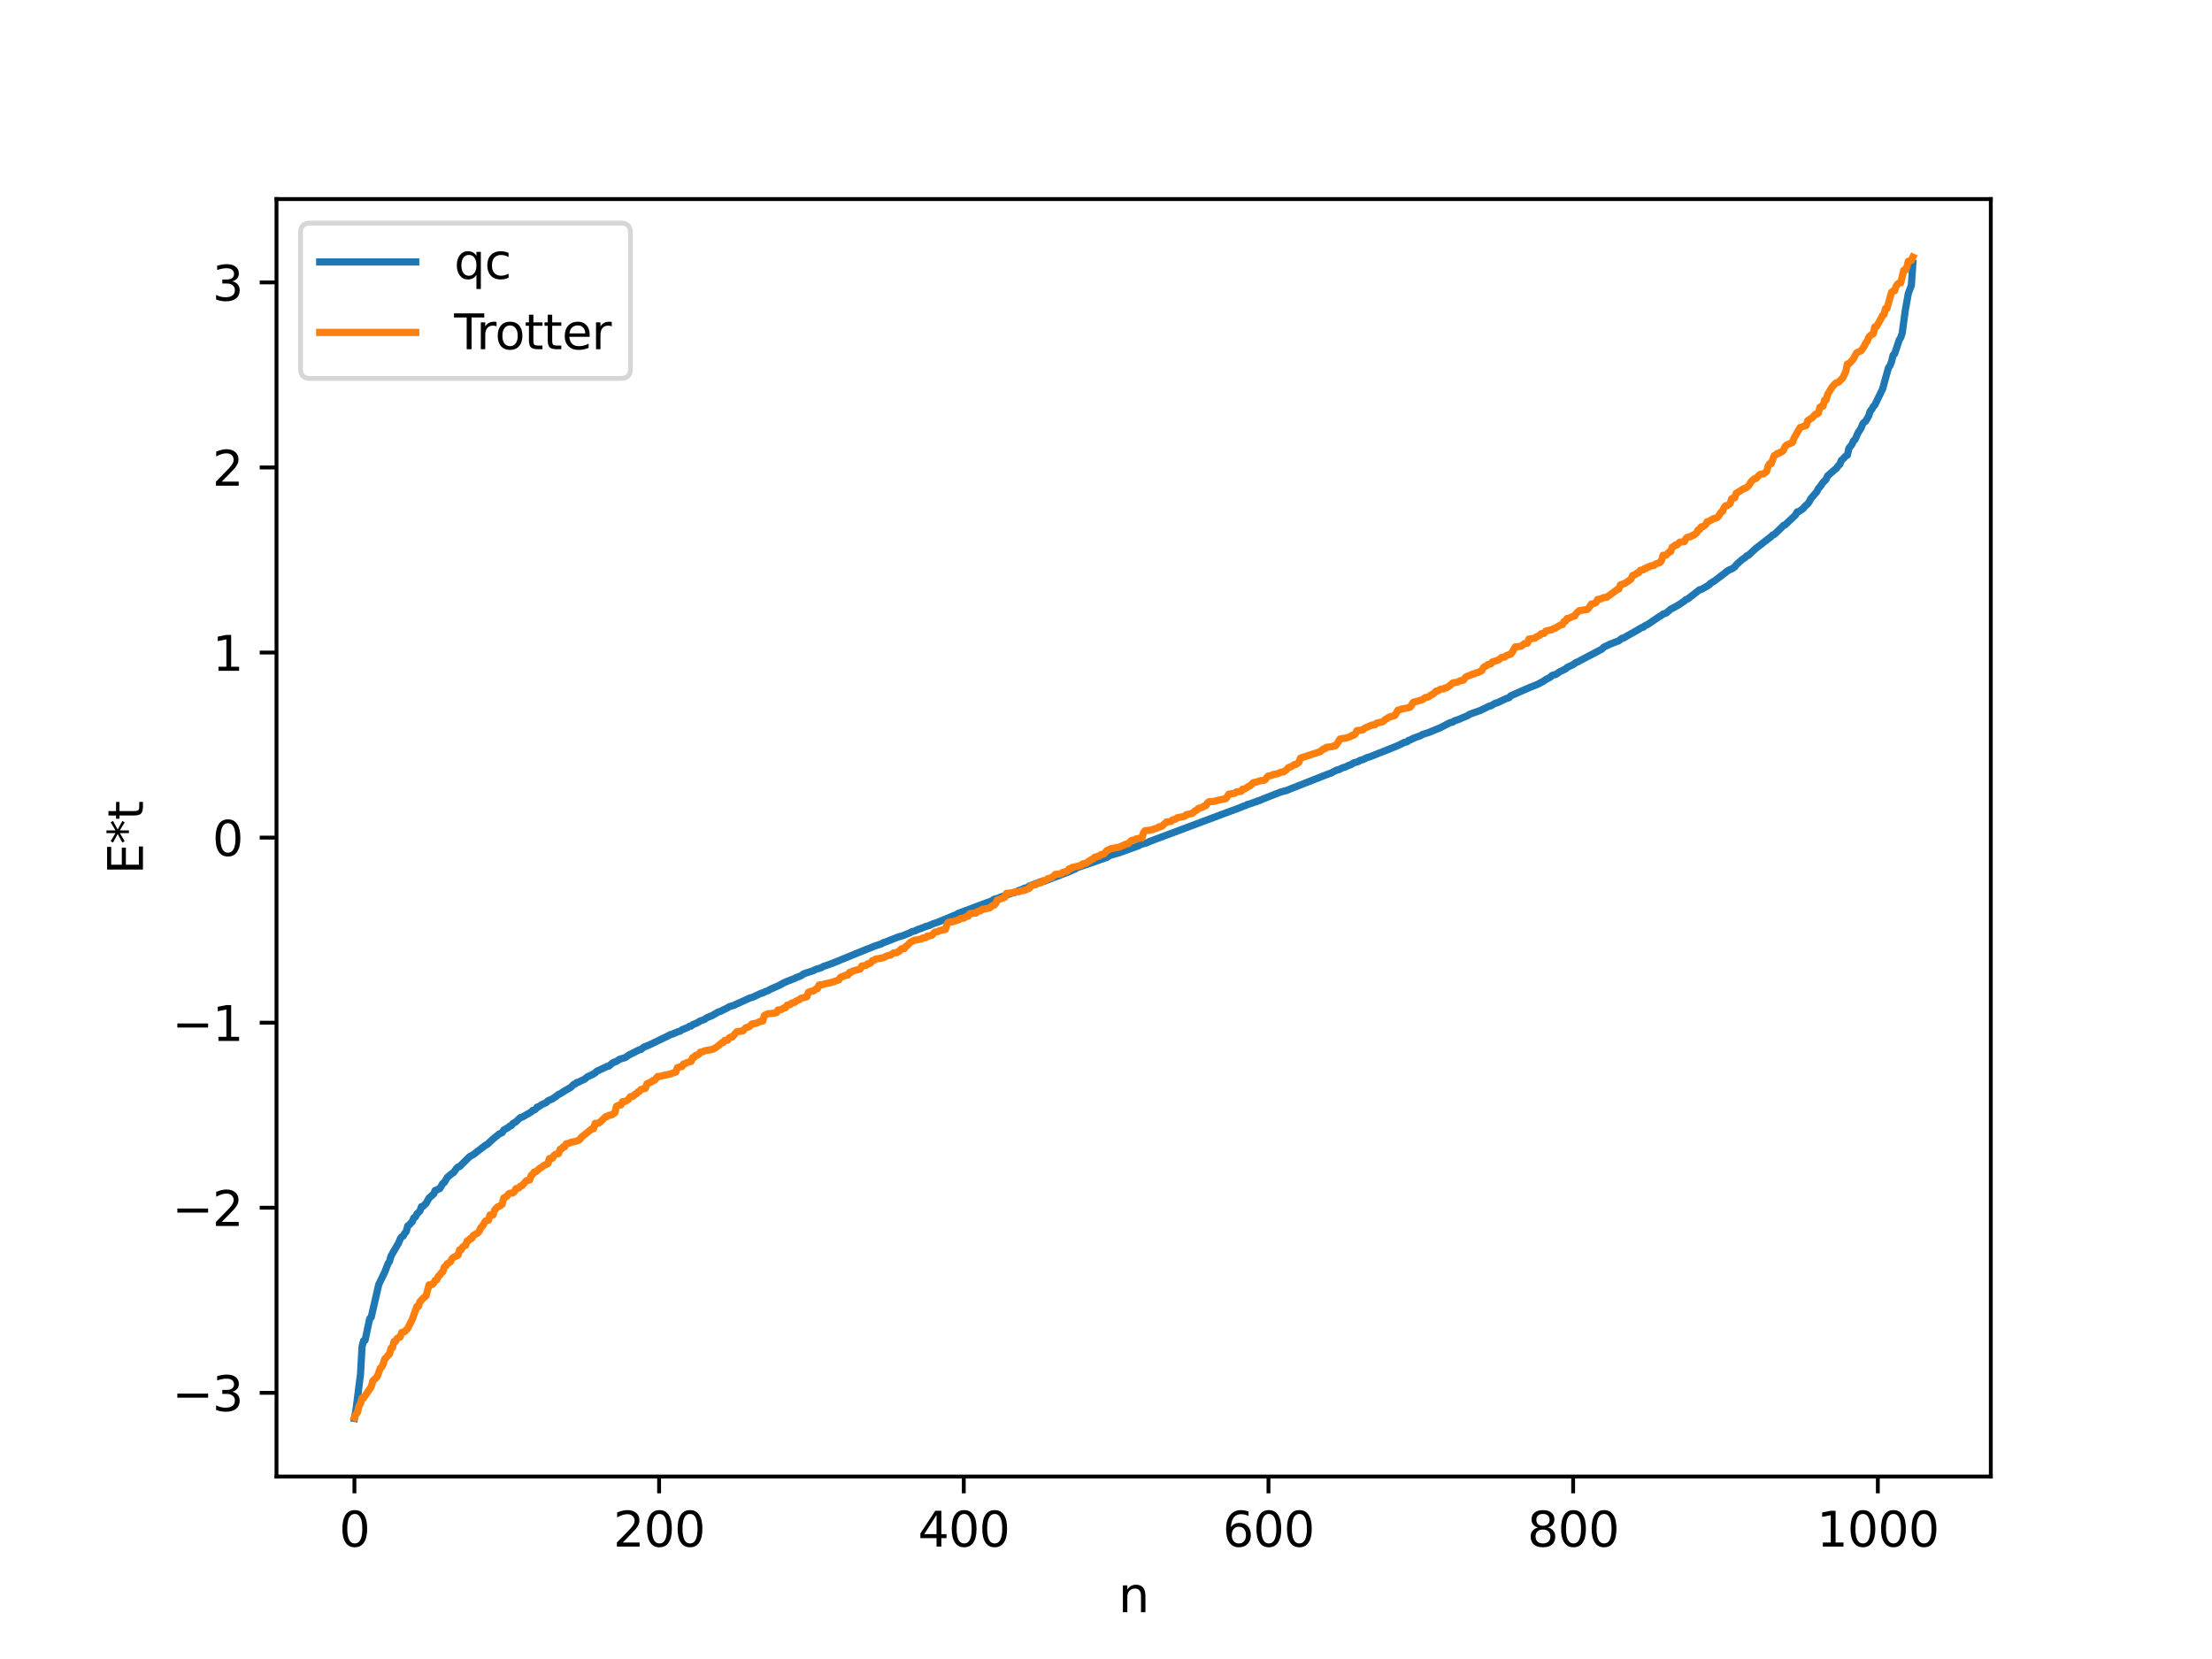 <?xml version="1.0" encoding="utf-8" standalone="no"?>
<!DOCTYPE svg PUBLIC "-//W3C//DTD SVG 1.1//EN"
  "http://www.w3.org/Graphics/SVG/1.1/DTD/svg11.dtd">
<svg xmlns:xlink="http://www.w3.org/1999/xlink" width="460.8pt" height="345.6pt" viewBox="0 0 460.8 345.6" xmlns="http://www.w3.org/2000/svg" version="1.1">
 <defs>
  <style type="text/css">*{stroke-linejoin: round; stroke-linecap: butt}</style>
 </defs>
 <g id="figure_1">
  <g id="patch_1">
   <path d="M 0 345.6 
L 460.8 345.6 
L 460.8 0 
L 0 0 
z
" style="fill: #ffffff"/>
  </g>
  <g id="axes_1">
   <g id="patch_2">
    <path d="M 57.6 307.584 
L 414.72 307.584 
L 414.72 41.472 
L 57.6 41.472 
z
" style="fill: #ffffff"/>
   </g>
   <g id="matplotlib.axis_1">
    <g id="xtick_1">
     <g id="line2d_1">
      <defs>
       <path id="m8d0aca787a" d="M 0 0 
L 0 3.5 
" style="stroke: #000000; stroke-width: 0.8"/>
      </defs>
      <g>
       <use xlink:href="#m8d0aca787a" x="73.833" y="307.584" style="stroke: #000000; stroke-width: 0.8"/>
      </g>
     </g>
     <g id="text_1">
      <!-- 0 -->
      <g transform="translate(70.651 322.182) scale(0.1 -0.1)">
       <defs>
        <path id="DejaVuSans-30" d="M 2034 4250 
Q 1547 4250 1301 3770 
Q 1056 3291 1056 2328 
Q 1056 1369 1301 889 
Q 1547 409 2034 409 
Q 2525 409 2770 889 
Q 3016 1369 3016 2328 
Q 3016 3291 2770 3770 
Q 2525 4250 2034 4250 
z
M 2034 4750 
Q 2819 4750 3233 4129 
Q 3647 3509 3647 2328 
Q 3647 1150 3233 529 
Q 2819 -91 2034 -91 
Q 1250 -91 836 529 
Q 422 1150 422 2328 
Q 422 3509 836 4129 
Q 1250 4750 2034 4750 
z
" transform="scale(0.016)"/>
       </defs>
       <use xlink:href="#DejaVuSans-30"/>
      </g>
     </g>
    </g>
    <g id="xtick_2">
     <g id="line2d_2">
      <g>
       <use xlink:href="#m8d0aca787a" x="137.304" y="307.584" style="stroke: #000000; stroke-width: 0.8"/>
      </g>
     </g>
     <g id="text_2">
      <!-- 200 -->
      <g transform="translate(127.76 322.182) scale(0.1 -0.1)">
       <defs>
        <path id="DejaVuSans-32" d="M 1228 531 
L 3431 531 
L 3431 0 
L 469 0 
L 469 531 
Q 828 903 1448 1529 
Q 2069 2156 2228 2338 
Q 2531 2678 2651 2914 
Q 2772 3150 2772 3378 
Q 2772 3750 2511 3984 
Q 2250 4219 1831 4219 
Q 1534 4219 1204 4116 
Q 875 4013 500 3803 
L 500 4441 
Q 881 4594 1212 4672 
Q 1544 4750 1819 4750 
Q 2544 4750 2975 4387 
Q 3406 4025 3406 3419 
Q 3406 3131 3298 2873 
Q 3191 2616 2906 2266 
Q 2828 2175 2409 1742 
Q 1991 1309 1228 531 
z
" transform="scale(0.016)"/>
       </defs>
       <use xlink:href="#DejaVuSans-32"/>
       <use xlink:href="#DejaVuSans-30" x="63.623"/>
       <use xlink:href="#DejaVuSans-30" x="127.246"/>
      </g>
     </g>
    </g>
    <g id="xtick_3">
     <g id="line2d_3">
      <g>
       <use xlink:href="#m8d0aca787a" x="200.775" y="307.584" style="stroke: #000000; stroke-width: 0.8"/>
      </g>
     </g>
     <g id="text_3">
      <!-- 400 -->
      <g transform="translate(191.231 322.182) scale(0.1 -0.1)">
       <defs>
        <path id="DejaVuSans-34" d="M 2419 4116 
L 825 1625 
L 2419 1625 
L 2419 4116 
z
M 2253 4666 
L 3047 4666 
L 3047 1625 
L 3713 1625 
L 3713 1100 
L 3047 1100 
L 3047 0 
L 2419 0 
L 2419 1100 
L 313 1100 
L 313 1709 
L 2253 4666 
z
" transform="scale(0.016)"/>
       </defs>
       <use xlink:href="#DejaVuSans-34"/>
       <use xlink:href="#DejaVuSans-30" x="63.623"/>
       <use xlink:href="#DejaVuSans-30" x="127.246"/>
      </g>
     </g>
    </g>
    <g id="xtick_4">
     <g id="line2d_4">
      <g>
       <use xlink:href="#m8d0aca787a" x="264.246" y="307.584" style="stroke: #000000; stroke-width: 0.8"/>
      </g>
     </g>
     <g id="text_4">
      <!-- 600 -->
      <g transform="translate(254.702 322.182) scale(0.1 -0.1)">
       <defs>
        <path id="DejaVuSans-36" d="M 2113 2584 
Q 1688 2584 1439 2293 
Q 1191 2003 1191 1497 
Q 1191 994 1439 701 
Q 1688 409 2113 409 
Q 2538 409 2786 701 
Q 3034 994 3034 1497 
Q 3034 2003 2786 2293 
Q 2538 2584 2113 2584 
z
M 3366 4563 
L 3366 3988 
Q 3128 4100 2886 4159 
Q 2644 4219 2406 4219 
Q 1781 4219 1451 3797 
Q 1122 3375 1075 2522 
Q 1259 2794 1537 2939 
Q 1816 3084 2150 3084 
Q 2853 3084 3261 2657 
Q 3669 2231 3669 1497 
Q 3669 778 3244 343 
Q 2819 -91 2113 -91 
Q 1303 -91 875 529 
Q 447 1150 447 2328 
Q 447 3434 972 4092 
Q 1497 4750 2381 4750 
Q 2619 4750 2861 4703 
Q 3103 4656 3366 4563 
z
" transform="scale(0.016)"/>
       </defs>
       <use xlink:href="#DejaVuSans-36"/>
       <use xlink:href="#DejaVuSans-30" x="63.623"/>
       <use xlink:href="#DejaVuSans-30" x="127.246"/>
      </g>
     </g>
    </g>
    <g id="xtick_5">
     <g id="line2d_5">
      <g>
       <use xlink:href="#m8d0aca787a" x="327.717" y="307.584" style="stroke: #000000; stroke-width: 0.8"/>
      </g>
     </g>
     <g id="text_5">
      <!-- 800 -->
      <g transform="translate(318.173 322.182) scale(0.1 -0.1)">
       <defs>
        <path id="DejaVuSans-38" d="M 2034 2216 
Q 1584 2216 1326 1975 
Q 1069 1734 1069 1313 
Q 1069 891 1326 650 
Q 1584 409 2034 409 
Q 2484 409 2743 651 
Q 3003 894 3003 1313 
Q 3003 1734 2745 1975 
Q 2488 2216 2034 2216 
z
M 1403 2484 
Q 997 2584 770 2862 
Q 544 3141 544 3541 
Q 544 4100 942 4425 
Q 1341 4750 2034 4750 
Q 2731 4750 3128 4425 
Q 3525 4100 3525 3541 
Q 3525 3141 3298 2862 
Q 3072 2584 2669 2484 
Q 3125 2378 3379 2068 
Q 3634 1759 3634 1313 
Q 3634 634 3220 271 
Q 2806 -91 2034 -91 
Q 1263 -91 848 271 
Q 434 634 434 1313 
Q 434 1759 690 2068 
Q 947 2378 1403 2484 
z
M 1172 3481 
Q 1172 3119 1398 2916 
Q 1625 2713 2034 2713 
Q 2441 2713 2670 2916 
Q 2900 3119 2900 3481 
Q 2900 3844 2670 4047 
Q 2441 4250 2034 4250 
Q 1625 4250 1398 4047 
Q 1172 3844 1172 3481 
z
" transform="scale(0.016)"/>
       </defs>
       <use xlink:href="#DejaVuSans-38"/>
       <use xlink:href="#DejaVuSans-30" x="63.623"/>
       <use xlink:href="#DejaVuSans-30" x="127.246"/>
      </g>
     </g>
    </g>
    <g id="xtick_6">
     <g id="line2d_6">
      <g>
       <use xlink:href="#m8d0aca787a" x="391.188" y="307.584" style="stroke: #000000; stroke-width: 0.8"/>
      </g>
     </g>
     <g id="text_6">
      <!-- 1000 -->
      <g transform="translate(378.463 322.182) scale(0.1 -0.1)">
       <defs>
        <path id="DejaVuSans-31" d="M 794 531 
L 1825 531 
L 1825 4091 
L 703 3866 
L 703 4441 
L 1819 4666 
L 2450 4666 
L 2450 531 
L 3481 531 
L 3481 0 
L 794 0 
L 794 531 
z
" transform="scale(0.016)"/>
       </defs>
       <use xlink:href="#DejaVuSans-31"/>
       <use xlink:href="#DejaVuSans-30" x="63.623"/>
       <use xlink:href="#DejaVuSans-30" x="127.246"/>
       <use xlink:href="#DejaVuSans-30" x="190.869"/>
      </g>
     </g>
    </g>
    <g id="text_7">
     <!-- n -->
     <g transform="translate(232.991 335.861) scale(0.1 -0.1)">
      <defs>
       <path id="DejaVuSans-6e" d="M 3513 2113 
L 3513 0 
L 2938 0 
L 2938 2094 
Q 2938 2591 2744 2837 
Q 2550 3084 2163 3084 
Q 1697 3084 1428 2787 
Q 1159 2491 1159 1978 
L 1159 0 
L 581 0 
L 581 3500 
L 1159 3500 
L 1159 2956 
Q 1366 3272 1645 3428 
Q 1925 3584 2291 3584 
Q 2894 3584 3203 3211 
Q 3513 2838 3513 2113 
z
" transform="scale(0.016)"/>
      </defs>
      <use xlink:href="#DejaVuSans-6e"/>
     </g>
    </g>
   </g>
   <g id="matplotlib.axis_2">
    <g id="ytick_1">
     <g id="line2d_7">
      <defs>
       <path id="m124900ee9d" d="M 0 0 
L -3.5 0 
" style="stroke: #000000; stroke-width: 0.8"/>
      </defs>
      <g>
       <use xlink:href="#m124900ee9d" x="57.6" y="290.148" style="stroke: #000000; stroke-width: 0.8"/>
      </g>
     </g>
     <g id="text_8">
      <!-- −3 -->
      <g transform="translate(35.858 293.948) scale(0.1 -0.1)">
       <defs>
        <path id="DejaVuSans-2212" d="M 678 2272 
L 4684 2272 
L 4684 1741 
L 678 1741 
L 678 2272 
z
" transform="scale(0.016)"/>
        <path id="DejaVuSans-33" d="M 2597 2516 
Q 3050 2419 3304 2112 
Q 3559 1806 3559 1356 
Q 3559 666 3084 287 
Q 2609 -91 1734 -91 
Q 1441 -91 1130 -33 
Q 819 25 488 141 
L 488 750 
Q 750 597 1062 519 
Q 1375 441 1716 441 
Q 2309 441 2620 675 
Q 2931 909 2931 1356 
Q 2931 1769 2642 2001 
Q 2353 2234 1838 2234 
L 1294 2234 
L 1294 2753 
L 1863 2753 
Q 2328 2753 2575 2939 
Q 2822 3125 2822 3475 
Q 2822 3834 2567 4026 
Q 2313 4219 1838 4219 
Q 1578 4219 1281 4162 
Q 984 4106 628 3988 
L 628 4550 
Q 988 4650 1302 4700 
Q 1616 4750 1894 4750 
Q 2613 4750 3031 4423 
Q 3450 4097 3450 3541 
Q 3450 3153 3228 2886 
Q 3006 2619 2597 2516 
z
" transform="scale(0.016)"/>
       </defs>
       <use xlink:href="#DejaVuSans-2212"/>
       <use xlink:href="#DejaVuSans-33" x="83.789"/>
      </g>
     </g>
    </g>
    <g id="ytick_2">
     <g id="line2d_8">
      <g>
       <use xlink:href="#m124900ee9d" x="57.6" y="251.595" style="stroke: #000000; stroke-width: 0.8"/>
      </g>
     </g>
     <g id="text_9">
      <!-- −2 -->
      <g transform="translate(35.858 255.394) scale(0.1 -0.1)">
       <use xlink:href="#DejaVuSans-2212"/>
       <use xlink:href="#DejaVuSans-32" x="83.789"/>
      </g>
     </g>
    </g>
    <g id="ytick_3">
     <g id="line2d_9">
      <g>
       <use xlink:href="#m124900ee9d" x="57.6" y="213.042" style="stroke: #000000; stroke-width: 0.8"/>
      </g>
     </g>
     <g id="text_10">
      <!-- −1 -->
      <g transform="translate(35.858 216.841) scale(0.1 -0.1)">
       <use xlink:href="#DejaVuSans-2212"/>
       <use xlink:href="#DejaVuSans-31" x="83.789"/>
      </g>
     </g>
    </g>
    <g id="ytick_4">
     <g id="line2d_10">
      <g>
       <use xlink:href="#m124900ee9d" x="57.6" y="174.489" style="stroke: #000000; stroke-width: 0.8"/>
      </g>
     </g>
     <g id="text_11">
      <!-- 0 -->
      <g transform="translate(44.237 178.288) scale(0.1 -0.1)">
       <use xlink:href="#DejaVuSans-30"/>
      </g>
     </g>
    </g>
    <g id="ytick_5">
     <g id="line2d_11">
      <g>
       <use xlink:href="#m124900ee9d" x="57.6" y="135.935" style="stroke: #000000; stroke-width: 0.8"/>
      </g>
     </g>
     <g id="text_12">
      <!-- 1 -->
      <g transform="translate(44.237 139.735) scale(0.1 -0.1)">
       <use xlink:href="#DejaVuSans-31"/>
      </g>
     </g>
    </g>
    <g id="ytick_6">
     <g id="line2d_12">
      <g>
       <use xlink:href="#m124900ee9d" x="57.6" y="97.382" style="stroke: #000000; stroke-width: 0.8"/>
      </g>
     </g>
     <g id="text_13">
      <!-- 2 -->
      <g transform="translate(44.237 101.181) scale(0.1 -0.1)">
       <use xlink:href="#DejaVuSans-32"/>
      </g>
     </g>
    </g>
    <g id="ytick_7">
     <g id="line2d_13">
      <g>
       <use xlink:href="#m124900ee9d" x="57.6" y="58.829" style="stroke: #000000; stroke-width: 0.8"/>
      </g>
     </g>
     <g id="text_14">
      <!-- 3 -->
      <g transform="translate(44.237 62.628) scale(0.1 -0.1)">
       <use xlink:href="#DejaVuSans-33"/>
      </g>
     </g>
    </g>
    <g id="text_15">
     <!-- E*t -->
     <g transform="translate(29.778 182.148) rotate(-90) scale(0.1 -0.1)">
      <defs>
       <path id="DejaVuSans-45" d="M 628 4666 
L 3578 4666 
L 3578 4134 
L 1259 4134 
L 1259 2753 
L 3481 2753 
L 3481 2222 
L 1259 2222 
L 1259 531 
L 3634 531 
L 3634 0 
L 628 0 
L 628 4666 
z
" transform="scale(0.016)"/>
       <path id="DejaVuSans-2a" d="M 3009 3897 
L 1888 3291 
L 3009 2681 
L 2828 2375 
L 1778 3009 
L 1778 1831 
L 1422 1831 
L 1422 3009 
L 372 2375 
L 191 2681 
L 1313 3291 
L 191 3897 
L 372 4206 
L 1422 3572 
L 1422 4750 
L 1778 4750 
L 1778 3572 
L 2828 4206 
L 3009 3897 
z
" transform="scale(0.016)"/>
       <path id="DejaVuSans-74" d="M 1172 4494 
L 1172 3500 
L 2356 3500 
L 2356 3053 
L 1172 3053 
L 1172 1153 
Q 1172 725 1289 603 
Q 1406 481 1766 481 
L 2356 481 
L 2356 0 
L 1766 0 
Q 1100 0 847 248 
Q 594 497 594 1153 
L 594 3053 
L 172 3053 
L 172 3500 
L 594 3500 
L 594 4494 
L 1172 4494 
z
" transform="scale(0.016)"/>
      </defs>
      <use xlink:href="#DejaVuSans-45"/>
      <use xlink:href="#DejaVuSans-2a" x="63.184"/>
      <use xlink:href="#DejaVuSans-74" x="113.184"/>
     </g>
    </g>
   </g>
   <g id="line2d_14">
    <path d="M 73.833 295.488 
L 74.15 293.701 
L 75.102 286.27 
L 75.42 280.532 
L 75.737 279.299 
L 76.054 279.215 
L 77.006 274.706 
L 77.324 274.428 
L 78.91 267.558 
L 80.18 264.939 
L 80.815 263.269 
L 81.132 262.78 
L 81.449 261.672 
L 82.084 260.551 
L 83.036 258.934 
L 83.353 258.132 
L 83.671 257.648 
L 83.988 257.5 
L 84.305 256.914 
L 84.623 256.572 
L 84.94 255.381 
L 85.258 255.161 
L 85.892 254.448 
L 86.21 253.684 
L 86.527 253.524 
L 86.844 252.89 
L 87.479 252.268 
L 87.796 251.363 
L 88.114 251.302 
L 88.748 250.681 
L 89.383 249.562 
L 90.335 248.732 
L 90.653 248 
L 90.97 247.918 
L 91.287 247.701 
L 91.605 247.623 
L 92.239 246.538 
L 92.557 246.339 
L 93.191 245.257 
L 94.143 244.46 
L 94.461 244.293 
L 95.096 243.402 
L 95.413 243.092 
L 95.73 243.024 
L 97.634 241.142 
L 97.952 240.869 
L 98.586 240.531 
L 101.125 238.58 
L 101.443 238.442 
L 102.712 237.273 
L 103.981 236.233 
L 104.616 235.95 
L 104.934 235.418 
L 105.886 234.87 
L 106.203 234.574 
L 106.52 234.501 
L 106.838 234.046 
L 107.472 233.696 
L 108.107 233.084 
L 108.424 232.804 
L 108.742 232.741 
L 110.646 231.65 
L 110.963 231.32 
L 111.281 231.239 
L 111.598 231.041 
L 111.915 230.619 
L 112.233 230.545 
L 112.867 230.106 
L 113.82 229.683 
L 114.137 229.322 
L 115.089 228.908 
L 116.041 228.241 
L 116.358 227.979 
L 116.676 227.867 
L 117.628 227.247 
L 118.897 226.528 
L 119.532 225.885 
L 119.849 225.793 
L 120.167 225.506 
L 120.484 225.446 
L 121.119 225.111 
L 121.753 224.835 
L 122.388 224.305 
L 123.34 223.879 
L 123.975 223.513 
L 124.292 223.172 
L 126.514 222.141 
L 126.831 222.092 
L 127.466 221.556 
L 127.783 221.327 
L 128.418 221.111 
L 129.053 220.67 
L 130.005 220.394 
L 130.322 220.274 
L 130.957 219.802 
L 131.909 219.335 
L 133.178 218.685 
L 133.496 218.642 
L 134.13 218.126 
L 135.4 217.618 
L 139.208 215.775 
L 139.525 215.575 
L 140.16 215.386 
L 141.112 214.973 
L 141.747 214.78 
L 142.064 214.524 
L 142.699 214.272 
L 143.334 213.99 
L 143.651 213.792 
L 143.968 213.75 
L 144.286 213.469 
L 145.238 213.074 
L 145.872 212.681 
L 146.824 212.35 
L 147.142 212.068 
L 148.411 211.525 
L 149.681 210.791 
L 149.998 210.727 
L 150.633 210.405 
L 151.585 209.935 
L 151.902 209.71 
L 152.854 209.444 
L 153.489 209.141 
L 156.345 207.839 
L 156.662 207.81 
L 158.567 206.904 
L 158.884 206.851 
L 159.519 206.534 
L 159.836 206.449 
L 160.471 206.091 
L 162.375 205.246 
L 163.327 204.708 
L 163.962 204.439 
L 165.548 203.827 
L 165.866 203.637 
L 166.5 203.417 
L 166.818 203.286 
L 167.453 202.859 
L 168.087 202.638 
L 169.357 202.234 
L 169.991 201.911 
L 170.943 201.644 
L 171.578 201.311 
L 172.848 200.872 
L 173.482 200.637 
L 180.464 197.777 
L 181.416 197.425 
L 182.051 197.135 
L 183.638 196.614 
L 183.955 196.397 
L 184.59 196.187 
L 187.129 195.184 
L 188.081 194.918 
L 188.715 194.648 
L 189.35 194.421 
L 189.985 194.074 
L 190.62 193.92 
L 191.254 193.605 
L 191.889 193.404 
L 192.841 193.001 
L 193.476 192.84 
L 194.428 192.42 
L 195.38 192.108 
L 198.871 190.654 
L 199.188 190.6 
L 199.505 190.315 
L 204.266 188.543 
L 204.9 188.291 
L 206.487 187.728 
L 207.122 187.317 
L 207.757 187.165 
L 208.391 186.905 
L 210.93 186.007 
L 211.248 185.964 
L 212.517 185.404 
L 212.834 185.324 
L 213.469 185.01 
L 214.104 184.885 
L 214.421 184.564 
L 215.373 184.23 
L 216.96 183.634 
L 217.595 183.558 
L 222.99 181.473 
L 223.624 181.134 
L 223.942 181.062 
L 224.259 180.802 
L 225.211 180.469 
L 228.067 179.509 
L 228.702 179.263 
L 230.606 178.612 
L 231.241 178.192 
L 231.876 178.019 
L 233.145 177.654 
L 237.271 176.155 
L 237.588 175.927 
L 238.858 175.588 
L 239.492 175.289 
L 253.773 169.936 
L 254.408 169.695 
L 257.899 168.409 
L 259.168 167.888 
L 259.486 167.817 
L 259.803 167.599 
L 260.438 167.443 
L 261.39 167.088 
L 261.707 167.018 
L 262.024 166.829 
L 262.342 166.78 
L 262.977 166.489 
L 266.785 164.996 
L 268.054 164.659 
L 269.006 164.264 
L 276.94 161.144 
L 277.258 161.073 
L 277.892 160.706 
L 278.527 160.384 
L 278.844 160.36 
L 279.479 160.054 
L 279.796 159.886 
L 280.114 159.845 
L 281.066 159.395 
L 281.383 159.326 
L 282.018 158.898 
L 282.97 158.658 
L 283.287 158.4 
L 283.922 158.244 
L 284.874 157.778 
L 285.191 157.716 
L 285.826 157.477 
L 287.096 156.957 
L 288.048 156.594 
L 290.904 155.447 
L 291.856 155.012 
L 292.491 154.68 
L 293.125 154.531 
L 293.443 154.218 
L 293.76 154.162 
L 294.395 153.809 
L 295.981 153.231 
L 296.299 153.018 
L 296.934 152.806 
L 297.568 152.615 
L 300.107 151.569 
L 302.011 150.569 
L 302.646 150.413 
L 302.963 150.17 
L 303.915 149.857 
L 304.55 149.574 
L 305.82 149.042 
L 306.137 148.797 
L 308.358 148.009 
L 310.262 147.088 
L 310.58 147.035 
L 311.532 146.471 
L 311.849 146.431 
L 313.753 145.533 
L 314.388 145.334 
L 314.705 144.953 
L 318.831 143.144 
L 320.418 142.513 
L 321.053 142.14 
L 321.37 142.016 
L 322.005 141.576 
L 322.639 141.232 
L 322.957 141.081 
L 323.274 140.731 
L 324.226 140.433 
L 324.861 139.965 
L 326.13 139.362 
L 326.448 139.046 
L 327.717 138.438 
L 328.352 137.987 
L 328.669 137.893 
L 329.304 137.541 
L 333.747 135.199 
L 334.064 134.832 
L 335.334 134.215 
L 337.238 133.479 
L 337.872 132.967 
L 338.19 132.931 
L 338.824 132.555 
L 341.046 131.3 
L 341.998 130.726 
L 342.315 130.661 
L 342.633 130.37 
L 343.267 130.077 
L 345.489 128.557 
L 346.124 128.185 
L 346.441 127.917 
L 347.076 127.728 
L 347.71 127.185 
L 348.028 126.907 
L 348.98 126.42 
L 349.932 125.85 
L 350.884 125.202 
L 351.201 124.899 
L 351.519 124.817 
L 354.058 122.851 
L 354.375 122.819 
L 355.962 121.898 
L 356.279 121.554 
L 357.231 120.967 
L 360.087 118.782 
L 360.722 118.53 
L 361.357 118.126 
L 361.674 117.686 
L 362.309 117.099 
L 362.943 116.548 
L 363.578 116.12 
L 363.896 115.773 
L 364.213 115.7 
L 364.848 115.093 
L 365.8 114.221 
L 368.973 111.769 
L 369.291 111.438 
L 369.608 111.335 
L 371.195 109.821 
L 371.512 109.46 
L 371.829 109.387 
L 372.464 108.77 
L 374.051 107.278 
L 374.368 106.645 
L 374.686 106.58 
L 375.638 105.951 
L 375.955 105.512 
L 376.59 104.939 
L 376.907 104.515 
L 377.224 103.882 
L 378.494 102.41 
L 378.811 101.754 
L 379.129 101.424 
L 379.763 100.507 
L 380.398 99.884 
L 380.715 99.14 
L 382.62 97.487 
L 382.937 97.016 
L 383.254 96.759 
L 383.572 95.916 
L 383.889 95.649 
L 384.524 94.963 
L 384.841 94.833 
L 385.158 93.39 
L 385.793 92.578 
L 386.11 91.837 
L 386.428 91.589 
L 387.062 90.166 
L 387.697 89.183 
L 388.015 88.342 
L 388.332 87.952 
L 388.649 87.739 
L 389.284 86.642 
L 389.601 85.636 
L 389.919 85.289 
L 390.236 84.701 
L 390.553 84.395 
L 391.188 83.053 
L 392.14 81.136 
L 393.41 76.578 
L 393.727 76.173 
L 394.044 75.345 
L 394.362 73.983 
L 394.679 73.728 
L 395.631 70.847 
L 395.948 70.335 
L 396.266 69.378 
L 396.9 64.674 
L 397.535 61.149 
L 398.17 59.449 
L 398.487 54.83 
L 398.487 54.83 
" clip-path="url(#p1c2eab0b06)" style="fill: none; stroke: #1f77b4; stroke-width: 1.5; stroke-linecap: square"/>
   </g>
   <g id="line2d_15">
    <path d="M 73.833 295.316 
L 74.15 294.627 
L 74.467 294.241 
L 74.785 292.902 
L 75.102 292.374 
L 75.42 291.244 
L 75.737 291.244 
L 77.324 288.898 
L 77.641 287.733 
L 78.593 286.739 
L 79.228 285.001 
L 79.545 284.749 
L 79.862 284.036 
L 80.18 283.034 
L 80.497 282.8 
L 80.815 282.322 
L 81.132 282.107 
L 81.449 280.877 
L 81.767 280.748 
L 82.084 279.45 
L 82.401 279.45 
L 82.719 278.807 
L 83.353 278.529 
L 83.671 277.582 
L 84.305 277.394 
L 84.94 276.721 
L 85.892 274.816 
L 86.844 272.16 
L 87.162 272.16 
L 87.479 271.174 
L 88.114 270.481 
L 88.748 269.961 
L 89.383 267.655 
L 90.018 267.594 
L 90.335 267.338 
L 90.653 266.701 
L 90.97 266.632 
L 91.287 265.917 
L 91.605 265.665 
L 91.922 265.145 
L 92.239 264.952 
L 92.557 263.95 
L 92.874 263.717 
L 93.191 263.238 
L 93.826 262.88 
L 94.143 262.234 
L 94.461 261.93 
L 95.413 261.494 
L 95.73 260.366 
L 96.048 260.366 
L 96.365 259.796 
L 96.682 259.545 
L 97 259.445 
L 97.317 258.498 
L 97.634 258.432 
L 97.952 258.01 
L 98.269 258 
L 98.586 257.36 
L 99.221 257.016 
L 99.539 256.845 
L 99.856 256.459 
L 100.173 255.732 
L 100.491 255.438 
L 101.125 254.366 
L 101.443 254.207 
L 101.76 254.207 
L 102.077 253.096 
L 102.712 253.077 
L 103.029 252.09 
L 103.664 251.397 
L 103.981 251.32 
L 104.616 250.877 
L 104.934 249.565 
L 105.568 249.243 
L 105.886 248.771 
L 106.203 248.572 
L 106.838 248.51 
L 107.155 248.254 
L 107.472 247.618 
L 108.107 247.458 
L 108.424 247.083 
L 108.742 246.985 
L 109.694 245.931 
L 110.329 245.811 
L 110.646 244.866 
L 110.963 244.633 
L 111.281 244.154 
L 111.598 244.114 
L 112.55 243.295 
L 112.867 243.15 
L 113.185 242.846 
L 114.137 242.41 
L 114.454 241.343 
L 115.089 241.282 
L 115.406 240.712 
L 115.724 240.461 
L 116.358 240.319 
L 116.676 239.414 
L 116.993 239.349 
L 117.31 238.926 
L 117.628 238.916 
L 117.945 238.276 
L 118.58 238.148 
L 118.897 237.975 
L 120.167 237.701 
L 120.801 237.375 
L 121.119 236.9 
L 123.34 235.127 
L 123.658 235.123 
L 123.975 234.012 
L 124.61 233.993 
L 124.927 233.829 
L 126.196 232.62 
L 126.514 232.593 
L 126.831 232.345 
L 127.466 232.236 
L 128.1 231.793 
L 128.418 230.481 
L 128.735 230.299 
L 129.37 230.16 
L 129.687 229.488 
L 130.322 229.426 
L 130.957 229.001 
L 131.274 228.474 
L 131.909 228.374 
L 132.226 228 
L 132.543 227.901 
L 132.861 227.497 
L 133.178 227.362 
L 133.496 226.977 
L 134.13 226.784 
L 134.448 226.727 
L 134.765 225.783 
L 135.717 225.375 
L 136.034 225.071 
L 136.352 225.031 
L 136.986 224.273 
L 137.621 224.212 
L 138.256 224.014 
L 139.525 223.762 
L 140.795 223.326 
L 141.112 222.419 
L 141.747 222.198 
L 142.064 222.198 
L 142.381 221.639 
L 142.699 221.629 
L 143.016 221.378 
L 143.968 221.117 
L 144.286 220.33 
L 144.603 220.265 
L 144.92 219.843 
L 145.238 219.832 
L 145.555 219.633 
L 145.872 219.192 
L 146.507 219.064 
L 146.824 218.891 
L 148.411 218.602 
L 149.046 218.292 
L 149.998 217.564 
L 150.315 217.27 
L 150.633 217.182 
L 150.95 216.728 
L 151.585 216.699 
L 151.902 216.198 
L 152.22 216.044 
L 152.537 216.039 
L 153.489 214.928 
L 154.758 214.745 
L 155.393 214.08 
L 156.028 213.922 
L 156.662 213.303 
L 157.615 213.152 
L 158.249 212.808 
L 158.884 212.71 
L 159.201 211.589 
L 159.836 211.215 
L 161.105 211.076 
L 161.74 210.954 
L 162.058 210.404 
L 162.692 210.342 
L 163.327 209.95 
L 163.644 209.917 
L 163.962 209.39 
L 164.596 209.29 
L 164.914 208.967 
L 165.548 208.817 
L 165.866 208.527 
L 166.5 208.278 
L 166.818 207.975 
L 168.087 207.644 
L 168.405 206.699 
L 169.039 206.475 
L 169.357 206.465 
L 169.674 206.292 
L 169.991 205.987 
L 170.309 205.947 
L 170.626 205.189 
L 171.261 205.128 
L 171.896 204.93 
L 173.165 204.678 
L 174.752 204.133 
L 175.069 203.605 
L 175.386 203.439 
L 175.704 203.409 
L 176.021 203.175 
L 176.656 203.114 
L 176.973 202.556 
L 177.291 202.545 
L 177.608 202.294 
L 179.195 201.863 
L 179.512 201.246 
L 180.464 201.091 
L 180.781 200.759 
L 181.099 200.749 
L 181.416 200.549 
L 181.734 200.108 
L 182.051 200.07 
L 182.368 199.808 
L 183.955 199.518 
L 184.59 199.208 
L 185.224 198.994 
L 185.542 198.952 
L 186.177 198.494 
L 186.811 198.467 
L 187.129 198.187 
L 187.446 198.098 
L 187.763 197.644 
L 188.398 197.615 
L 188.715 197.114 
L 189.033 196.96 
L 189.667 196.258 
L 190.62 195.825 
L 190.937 195.825 
L 191.572 195.661 
L 191.889 195.649 
L 192.206 195.404 
L 192.841 195.34 
L 193.158 194.996 
L 193.476 194.992 
L 194.11 194.838 
L 194.745 194.177 
L 195.38 194.068 
L 195.697 193.856 
L 196.332 193.724 
L 196.967 193.626 
L 197.284 192.505 
L 197.601 192.131 
L 198.553 191.994 
L 199.823 191.57 
L 200.14 191.32 
L 200.775 191.259 
L 201.41 190.866 
L 201.727 190.833 
L 202.044 190.319 
L 203.314 190.206 
L 203.631 189.883 
L 204.266 189.733 
L 204.583 189.443 
L 205.218 189.33 
L 206.17 189.126 
L 206.805 188.617 
L 207.122 188.56 
L 207.439 188.22 
L 207.757 187.484 
L 209.026 187.04 
L 209.343 186.903 
L 209.661 186.105 
L 210.613 186.044 
L 211.248 185.858 
L 212.2 185.792 
L 212.517 185.629 
L 213.469 185.458 
L 214.421 185.05 
L 214.739 184.521 
L 215.373 184.355 
L 215.691 184.325 
L 216.008 184.031 
L 216.643 183.944 
L 216.96 183.84 
L 217.277 183.472 
L 217.595 183.461 
L 217.912 183.332 
L 218.229 183.068 
L 219.181 182.779 
L 219.816 182.163 
L 221.086 182.007 
L 221.403 181.728 
L 222.355 181.465 
L 222.672 181.025 
L 222.99 180.986 
L 223.307 180.724 
L 224.259 180.51 
L 225.211 180.271 
L 225.529 179.957 
L 226.163 179.868 
L 227.433 179.014 
L 227.75 178.904 
L 228.067 178.56 
L 228.385 178.531 
L 228.702 178.352 
L 229.02 178.324 
L 229.337 178.03 
L 229.972 177.876 
L 230.606 177.174 
L 231.558 176.741 
L 231.876 176.741 
L 232.51 176.577 
L 233.145 176.47 
L 234.732 175.788 
L 235.049 175.755 
L 235.684 175.094 
L 236.319 174.984 
L 236.636 174.772 
L 237.271 174.64 
L 237.905 174.542 
L 238.223 173.421 
L 238.54 173.047 
L 239.81 172.911 
L 241.079 172.486 
L 241.396 172.236 
L 241.714 172.236 
L 242.031 172.124 
L 242.983 171.236 
L 243.935 171.123 
L 244.253 170.799 
L 244.887 170.65 
L 245.205 170.359 
L 245.839 170.246 
L 246.791 170.042 
L 247.109 169.726 
L 248.378 169.437 
L 249.013 168.881 
L 249.33 168.768 
L 249.648 168.4 
L 250.6 168.124 
L 250.917 167.851 
L 251.234 167.819 
L 251.552 167.237 
L 251.869 167.011 
L 252.821 166.96 
L 253.456 166.774 
L 255.36 166.374 
L 255.995 165.437 
L 257.264 165.241 
L 257.581 164.947 
L 258.534 164.861 
L 258.851 164.388 
L 259.168 164.377 
L 259.486 164.248 
L 260.12 163.796 
L 260.438 163.696 
L 261.072 163.046 
L 261.707 162.923 
L 262.659 162.617 
L 263.294 162.581 
L 263.611 162.381 
L 263.929 161.902 
L 264.246 161.64 
L 264.881 161.549 
L 265.198 161.351 
L 266.15 161.187 
L 266.785 160.873 
L 267.42 160.784 
L 268.054 160.299 
L 268.372 159.93 
L 269.006 159.701 
L 269.641 159.268 
L 269.958 159.24 
L 270.593 158.792 
L 270.91 157.924 
L 275.036 156.576 
L 275.671 156.01 
L 275.988 155.992 
L 276.305 155.688 
L 277.575 155.517 
L 277.892 155.36 
L 278.21 155.355 
L 278.527 154.946 
L 279.162 153.943 
L 279.796 153.828 
L 280.431 153.748 
L 281.383 153.403 
L 281.7 153.152 
L 282.018 153.152 
L 282.335 152.876 
L 282.653 152.206 
L 283.922 152.039 
L 284.239 151.716 
L 285.826 151.027 
L 286.461 150.958 
L 286.778 150.642 
L 288.048 150.365 
L 288.682 149.797 
L 289 149.684 
L 289.317 149.407 
L 290.586 149.04 
L 291.221 147.927 
L 291.539 147.905 
L 291.856 147.731 
L 293.443 147.42 
L 293.76 147.321 
L 294.395 146.309 
L 296.299 145.777 
L 296.934 145.304 
L 297.251 145.293 
L 297.568 145.164 
L 298.203 144.712 
L 298.52 144.612 
L 299.155 143.962 
L 299.472 143.952 
L 300.107 143.562 
L 300.742 143.497 
L 301.059 143.297 
L 301.377 143.277 
L 302.011 142.818 
L 302.646 142.267 
L 303.598 142.103 
L 304.233 141.789 
L 304.867 141.689 
L 305.185 141.201 
L 305.502 140.939 
L 306.454 140.598 
L 306.772 140.413 
L 307.089 140.393 
L 307.406 140.184 
L 307.724 140.156 
L 308.358 139.862 
L 308.676 139.708 
L 308.993 139.119 
L 309.31 138.84 
L 309.628 138.734 
L 309.945 138.436 
L 310.58 138.303 
L 310.897 137.887 
L 312.167 137.493 
L 312.801 136.949 
L 313.436 136.888 
L 313.753 136.586 
L 314.705 136.271 
L 315.023 135.862 
L 315.658 134.755 
L 316.61 134.665 
L 316.927 134.593 
L 317.562 134.069 
L 318.196 133.994 
L 318.514 133.122 
L 319.783 132.937 
L 320.1 132.632 
L 320.735 132.364 
L 321.053 132.017 
L 321.687 131.926 
L 322.005 131.467 
L 322.639 131.308 
L 323.274 131.205 
L 323.591 130.968 
L 323.909 130.9 
L 325.178 130.14 
L 325.496 130.112 
L 325.813 129.473 
L 326.13 129.414 
L 326.448 128.843 
L 326.765 128.821 
L 327.717 128.378 
L 328.034 128.336 
L 328.352 127.762 
L 328.986 127.225 
L 329.621 127.104 
L 330.573 127 
L 330.891 126.768 
L 331.525 125.816 
L 331.843 125.8 
L 332.477 125.528 
L 332.795 124.878 
L 333.429 124.786 
L 334.064 124.478 
L 334.699 124.435 
L 336.92 122.794 
L 337.238 122.706 
L 337.555 121.855 
L 338.507 121.514 
L 339.459 120.874 
L 339.777 120.624 
L 340.094 119.882 
L 340.729 119.651 
L 341.046 119.353 
L 341.363 119.313 
L 341.681 118.803 
L 342.315 118.706 
L 342.633 118.409 
L 342.95 118.398 
L 343.267 118.117 
L 343.585 118.089 
L 343.902 117.865 
L 344.537 117.805 
L 344.854 117.502 
L 345.806 117.188 
L 346.124 116.778 
L 346.441 115.671 
L 347.076 115.659 
L 347.71 114.985 
L 348.028 114.91 
L 348.345 113.984 
L 348.662 113.853 
L 348.98 113.548 
L 349.297 113.548 
L 349.932 112.933 
L 350.884 112.842 
L 351.201 112.198 
L 351.519 111.919 
L 352.153 111.816 
L 352.471 111.556 
L 352.788 111.516 
L 353.423 111.028 
L 353.74 110.389 
L 354.058 110.33 
L 354.375 109.759 
L 354.692 109.737 
L 355.327 109.294 
L 355.644 108.678 
L 355.962 108.618 
L 356.914 108.058 
L 357.548 107.916 
L 357.866 107.708 
L 358.5 106.716 
L 358.818 106.544 
L 359.135 105.794 
L 359.453 105.366 
L 359.77 105.352 
L 360.405 104.939 
L 360.722 103.913 
L 361.039 103.731 
L 361.357 103.71 
L 361.674 102.771 
L 363.261 101.79 
L 363.578 101.711 
L 364.213 101.278 
L 364.848 100.269 
L 365.482 99.72 
L 365.8 99.69 
L 366.434 99.005 
L 366.752 98.781 
L 367.386 98.721 
L 368.021 98.205 
L 368.339 97.102 
L 368.656 96.587 
L 368.973 96.577 
L 369.608 94.9 
L 369.925 94.769 
L 370.243 94.464 
L 370.56 94.464 
L 370.877 94.196 
L 371.195 94.11 
L 371.512 93.822 
L 371.829 93.114 
L 372.147 92.732 
L 373.416 92.155 
L 373.734 91.246 
L 375.003 89.058 
L 376.272 88.624 
L 376.59 87.632 
L 377.542 87.003 
L 378.177 86.282 
L 378.494 86.268 
L 378.811 86.026 
L 379.129 84.829 
L 379.446 84.647 
L 379.763 84.627 
L 380.081 83.364 
L 380.398 83.346 
L 380.715 82.194 
L 381.667 80.606 
L 382.302 79.921 
L 382.62 79.698 
L 382.937 79.656 
L 383.889 78.731 
L 384.524 77.362 
L 384.841 75.816 
L 385.158 75.795 
L 385.793 75.112 
L 386.11 74.738 
L 386.745 73.512 
L 387.697 73.071 
L 388.332 72.163 
L 388.649 71.474 
L 388.967 71.088 
L 389.284 70.297 
L 389.601 69.89 
L 390.236 69.54 
L 390.553 68.091 
L 390.871 68.091 
L 391.823 66.411 
L 392.14 65.745 
L 392.458 65.563 
L 392.775 64.28 
L 393.092 64.262 
L 394.044 60.883 
L 394.362 60.614 
L 394.679 60.573 
L 394.996 59.647 
L 395.314 59.162 
L 395.631 58.954 
L 395.948 58.934 
L 396.583 56.297 
L 396.9 56.297 
L 397.218 55.654 
L 397.535 54.429 
L 398.17 54.241 
L 398.487 53.568 
L 398.487 53.568 
" clip-path="url(#p1c2eab0b06)" style="fill: none; stroke: #ff7f0e; stroke-width: 1.5; stroke-linecap: square"/>
   </g>
   <g id="patch_3">
    <path d="M 57.6 307.584 
L 57.6 41.472 
" style="fill: none; stroke: #000000; stroke-width: 0.8; stroke-linejoin: miter; stroke-linecap: square"/>
   </g>
   <g id="patch_4">
    <path d="M 414.72 307.584 
L 414.72 41.472 
" style="fill: none; stroke: #000000; stroke-width: 0.8; stroke-linejoin: miter; stroke-linecap: square"/>
   </g>
   <g id="patch_5">
    <path d="M 57.6 307.584 
L 414.72 307.584 
" style="fill: none; stroke: #000000; stroke-width: 0.8; stroke-linejoin: miter; stroke-linecap: square"/>
   </g>
   <g id="patch_6">
    <path d="M 57.6 41.472 
L 414.72 41.472 
" style="fill: none; stroke: #000000; stroke-width: 0.8; stroke-linejoin: miter; stroke-linecap: square"/>
   </g>
   <g id="legend_1">
    <g id="patch_7">
     <path d="M 64.6 78.828 
L 129.342 78.828 
Q 131.342 78.828 131.342 76.828 
L 131.342 48.472 
Q 131.342 46.472 129.342 46.472 
L 64.6 46.472 
Q 62.6 46.472 62.6 48.472 
L 62.6 76.828 
Q 62.6 78.828 64.6 78.828 
z
" style="fill: #ffffff; opacity: 0.8; stroke: #cccccc; stroke-linejoin: miter"/>
    </g>
    <g id="line2d_16">
     <path d="M 66.6 54.57 
L 76.6 54.57 
L 86.6 54.57 
" style="fill: none; stroke: #1f77b4; stroke-width: 1.5; stroke-linecap: square"/>
    </g>
    <g id="text_16">
     <!-- qc -->
     <g transform="translate(94.6 58.07) scale(0.1 -0.1)">
      <defs>
       <path id="DejaVuSans-71" d="M 947 1747 
Q 947 1113 1208 752 
Q 1469 391 1925 391 
Q 2381 391 2643 752 
Q 2906 1113 2906 1747 
Q 2906 2381 2643 2742 
Q 2381 3103 1925 3103 
Q 1469 3103 1208 2742 
Q 947 2381 947 1747 
z
M 2906 525 
Q 2725 213 2448 61 
Q 2172 -91 1784 -91 
Q 1150 -91 751 415 
Q 353 922 353 1747 
Q 353 2572 751 3078 
Q 1150 3584 1784 3584 
Q 2172 3584 2448 3432 
Q 2725 3281 2906 2969 
L 2906 3500 
L 3481 3500 
L 3481 -1331 
L 2906 -1331 
L 2906 525 
z
" transform="scale(0.016)"/>
       <path id="DejaVuSans-63" d="M 3122 3366 
L 3122 2828 
Q 2878 2963 2633 3030 
Q 2388 3097 2138 3097 
Q 1578 3097 1268 2742 
Q 959 2388 959 1747 
Q 959 1106 1268 751 
Q 1578 397 2138 397 
Q 2388 397 2633 464 
Q 2878 531 3122 666 
L 3122 134 
Q 2881 22 2623 -34 
Q 2366 -91 2075 -91 
Q 1284 -91 818 406 
Q 353 903 353 1747 
Q 353 2603 823 3093 
Q 1294 3584 2113 3584 
Q 2378 3584 2631 3529 
Q 2884 3475 3122 3366 
z
" transform="scale(0.016)"/>
      </defs>
      <use xlink:href="#DejaVuSans-71"/>
      <use xlink:href="#DejaVuSans-63" x="63.477"/>
     </g>
    </g>
    <g id="line2d_17">
     <path d="M 66.6 69.249 
L 76.6 69.249 
L 86.6 69.249 
" style="fill: none; stroke: #ff7f0e; stroke-width: 1.5; stroke-linecap: square"/>
    </g>
    <g id="text_17">
     <!-- Trotter -->
     <g transform="translate(94.6 72.749) scale(0.1 -0.1)">
      <defs>
       <path id="DejaVuSans-54" d="M -19 4666 
L 3928 4666 
L 3928 4134 
L 2272 4134 
L 2272 0 
L 1638 0 
L 1638 4134 
L -19 4134 
L -19 4666 
z
" transform="scale(0.016)"/>
       <path id="DejaVuSans-72" d="M 2631 2963 
Q 2534 3019 2420 3045 
Q 2306 3072 2169 3072 
Q 1681 3072 1420 2755 
Q 1159 2438 1159 1844 
L 1159 0 
L 581 0 
L 581 3500 
L 1159 3500 
L 1159 2956 
Q 1341 3275 1631 3429 
Q 1922 3584 2338 3584 
Q 2397 3584 2469 3576 
Q 2541 3569 2628 3553 
L 2631 2963 
z
" transform="scale(0.016)"/>
       <path id="DejaVuSans-6f" d="M 1959 3097 
Q 1497 3097 1228 2736 
Q 959 2375 959 1747 
Q 959 1119 1226 758 
Q 1494 397 1959 397 
Q 2419 397 2687 759 
Q 2956 1122 2956 1747 
Q 2956 2369 2687 2733 
Q 2419 3097 1959 3097 
z
M 1959 3584 
Q 2709 3584 3137 3096 
Q 3566 2609 3566 1747 
Q 3566 888 3137 398 
Q 2709 -91 1959 -91 
Q 1206 -91 779 398 
Q 353 888 353 1747 
Q 353 2609 779 3096 
Q 1206 3584 1959 3584 
z
" transform="scale(0.016)"/>
       <path id="DejaVuSans-65" d="M 3597 1894 
L 3597 1613 
L 953 1613 
Q 991 1019 1311 708 
Q 1631 397 2203 397 
Q 2534 397 2845 478 
Q 3156 559 3463 722 
L 3463 178 
Q 3153 47 2828 -22 
Q 2503 -91 2169 -91 
Q 1331 -91 842 396 
Q 353 884 353 1716 
Q 353 2575 817 3079 
Q 1281 3584 2069 3584 
Q 2775 3584 3186 3129 
Q 3597 2675 3597 1894 
z
M 3022 2063 
Q 3016 2534 2758 2815 
Q 2500 3097 2075 3097 
Q 1594 3097 1305 2825 
Q 1016 2553 972 2059 
L 3022 2063 
z
" transform="scale(0.016)"/>
      </defs>
      <use xlink:href="#DejaVuSans-54"/>
      <use xlink:href="#DejaVuSans-72" x="46.334"/>
      <use xlink:href="#DejaVuSans-6f" x="85.197"/>
      <use xlink:href="#DejaVuSans-74" x="146.379"/>
      <use xlink:href="#DejaVuSans-74" x="185.588"/>
      <use xlink:href="#DejaVuSans-65" x="224.797"/>
      <use xlink:href="#DejaVuSans-72" x="286.32"/>
     </g>
    </g>
   </g>
  </g>
 </g>
 <defs>
  <clipPath id="p1c2eab0b06">
   <rect x="57.6" y="41.472" width="357.12" height="266.112"/>
  </clipPath>
 </defs>
</svg>
